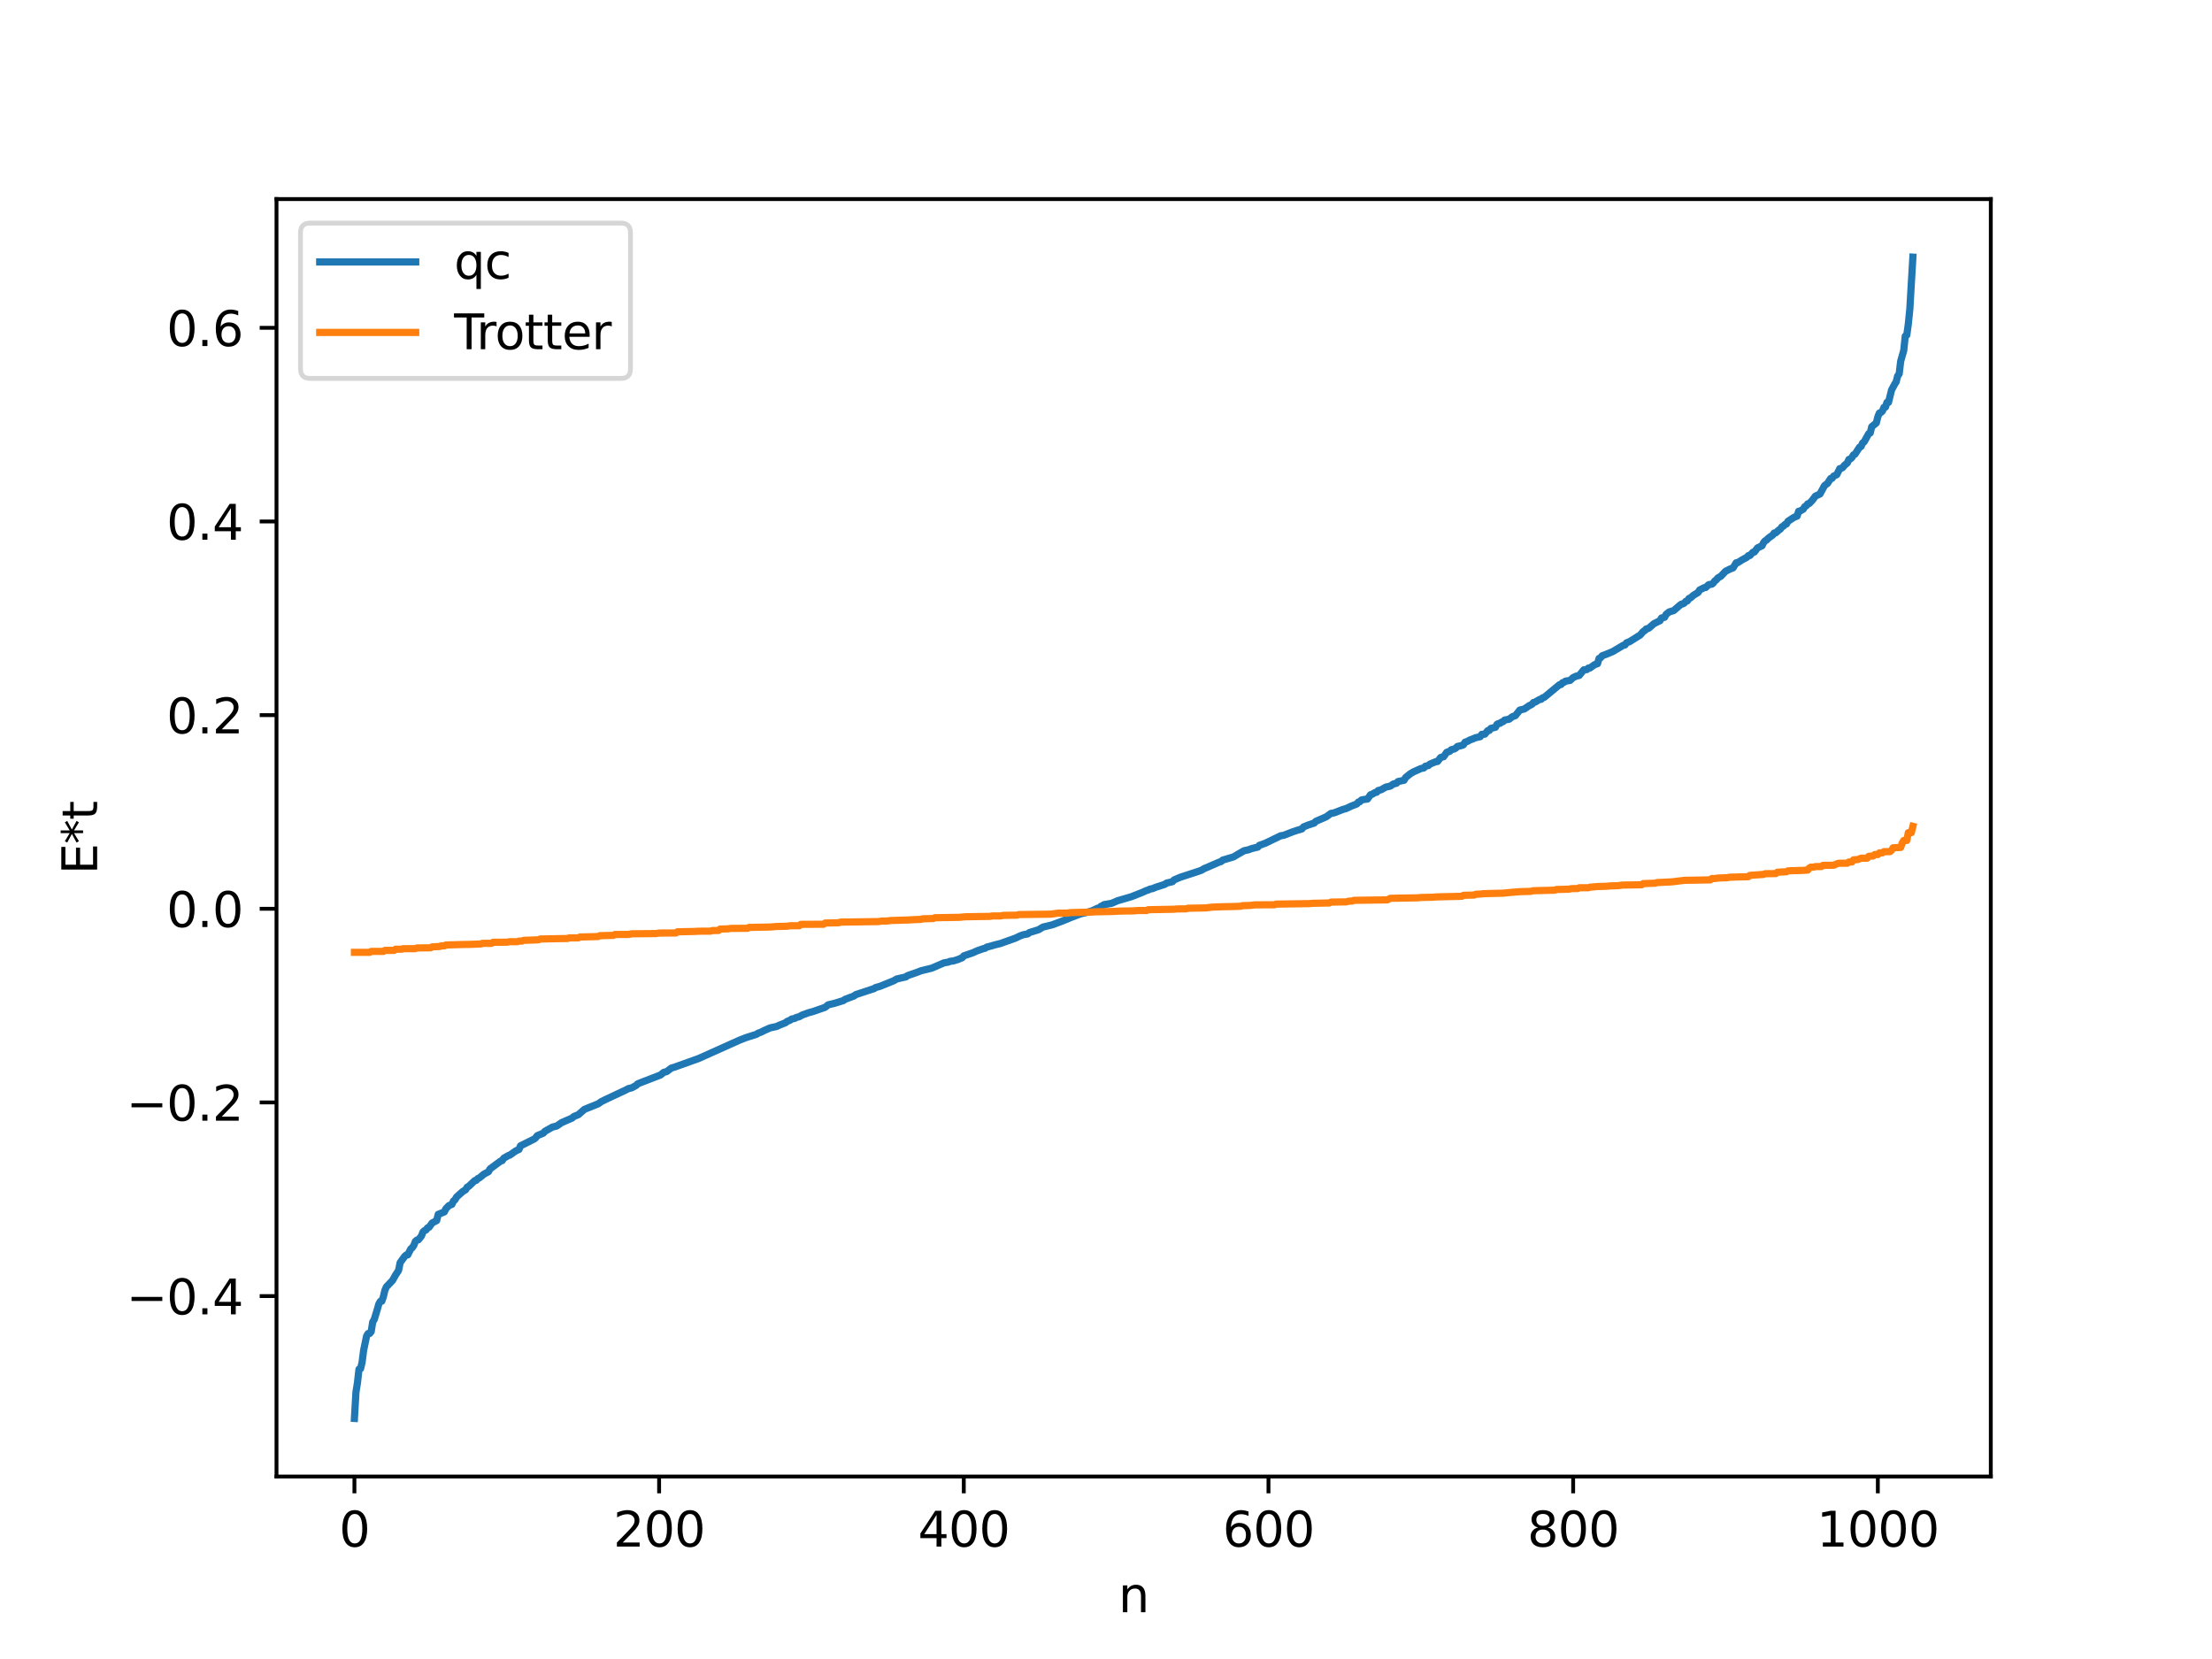 <?xml version="1.0" encoding="utf-8" standalone="no"?>
<!DOCTYPE svg PUBLIC "-//W3C//DTD SVG 1.1//EN"
  "http://www.w3.org/Graphics/SVG/1.1/DTD/svg11.dtd">
<svg xmlns:xlink="http://www.w3.org/1999/xlink" width="460.8pt" height="345.6pt" viewBox="0 0 460.8 345.6" xmlns="http://www.w3.org/2000/svg" version="1.1">
 <defs>
  <style type="text/css">*{stroke-linejoin: round; stroke-linecap: butt}</style>
 </defs>
 <g id="figure_1">
  <g id="patch_1">
   <path d="M 0 345.6 
L 460.8 345.6 
L 460.8 0 
L 0 0 
z
" style="fill: #ffffff"/>
  </g>
  <g id="axes_1">
   <g id="patch_2">
    <path d="M 57.6 307.584 
L 414.72 307.584 
L 414.72 41.472 
L 57.6 41.472 
z
" style="fill: #ffffff"/>
   </g>
   <g id="matplotlib.axis_1">
    <g id="xtick_1">
     <g id="line2d_1">
      <defs>
       <path id="m726946600c" d="M 0 0 
L 0 3.5 
" style="stroke: #000000; stroke-width: 0.8"/>
      </defs>
      <g>
       <use xlink:href="#m726946600c" x="73.833" y="307.584" style="stroke: #000000; stroke-width: 0.8"/>
      </g>
     </g>
     <g id="text_1">
      <!-- 0 -->
      <g transform="translate(70.651 322.182) scale(0.1 -0.1)">
       <defs>
        <path id="DejaVuSans-30" d="M 2034 4250 
Q 1547 4250 1301 3770 
Q 1056 3291 1056 2328 
Q 1056 1369 1301 889 
Q 1547 409 2034 409 
Q 2525 409 2770 889 
Q 3016 1369 3016 2328 
Q 3016 3291 2770 3770 
Q 2525 4250 2034 4250 
z
M 2034 4750 
Q 2819 4750 3233 4129 
Q 3647 3509 3647 2328 
Q 3647 1150 3233 529 
Q 2819 -91 2034 -91 
Q 1250 -91 836 529 
Q 422 1150 422 2328 
Q 422 3509 836 4129 
Q 1250 4750 2034 4750 
z
" transform="scale(0.016)"/>
       </defs>
       <use xlink:href="#DejaVuSans-30"/>
      </g>
     </g>
    </g>
    <g id="xtick_2">
     <g id="line2d_2">
      <g>
       <use xlink:href="#m726946600c" x="137.304" y="307.584" style="stroke: #000000; stroke-width: 0.8"/>
      </g>
     </g>
     <g id="text_2">
      <!-- 200 -->
      <g transform="translate(127.76 322.182) scale(0.1 -0.1)">
       <defs>
        <path id="DejaVuSans-32" d="M 1228 531 
L 3431 531 
L 3431 0 
L 469 0 
L 469 531 
Q 828 903 1448 1529 
Q 2069 2156 2228 2338 
Q 2531 2678 2651 2914 
Q 2772 3150 2772 3378 
Q 2772 3750 2511 3984 
Q 2250 4219 1831 4219 
Q 1534 4219 1204 4116 
Q 875 4013 500 3803 
L 500 4441 
Q 881 4594 1212 4672 
Q 1544 4750 1819 4750 
Q 2544 4750 2975 4387 
Q 3406 4025 3406 3419 
Q 3406 3131 3298 2873 
Q 3191 2616 2906 2266 
Q 2828 2175 2409 1742 
Q 1991 1309 1228 531 
z
" transform="scale(0.016)"/>
       </defs>
       <use xlink:href="#DejaVuSans-32"/>
       <use xlink:href="#DejaVuSans-30" x="63.623"/>
       <use xlink:href="#DejaVuSans-30" x="127.246"/>
      </g>
     </g>
    </g>
    <g id="xtick_3">
     <g id="line2d_3">
      <g>
       <use xlink:href="#m726946600c" x="200.775" y="307.584" style="stroke: #000000; stroke-width: 0.8"/>
      </g>
     </g>
     <g id="text_3">
      <!-- 400 -->
      <g transform="translate(191.231 322.182) scale(0.1 -0.1)">
       <defs>
        <path id="DejaVuSans-34" d="M 2419 4116 
L 825 1625 
L 2419 1625 
L 2419 4116 
z
M 2253 4666 
L 3047 4666 
L 3047 1625 
L 3713 1625 
L 3713 1100 
L 3047 1100 
L 3047 0 
L 2419 0 
L 2419 1100 
L 313 1100 
L 313 1709 
L 2253 4666 
z
" transform="scale(0.016)"/>
       </defs>
       <use xlink:href="#DejaVuSans-34"/>
       <use xlink:href="#DejaVuSans-30" x="63.623"/>
       <use xlink:href="#DejaVuSans-30" x="127.246"/>
      </g>
     </g>
    </g>
    <g id="xtick_4">
     <g id="line2d_4">
      <g>
       <use xlink:href="#m726946600c" x="264.246" y="307.584" style="stroke: #000000; stroke-width: 0.8"/>
      </g>
     </g>
     <g id="text_4">
      <!-- 600 -->
      <g transform="translate(254.702 322.182) scale(0.1 -0.1)">
       <defs>
        <path id="DejaVuSans-36" d="M 2113 2584 
Q 1688 2584 1439 2293 
Q 1191 2003 1191 1497 
Q 1191 994 1439 701 
Q 1688 409 2113 409 
Q 2538 409 2786 701 
Q 3034 994 3034 1497 
Q 3034 2003 2786 2293 
Q 2538 2584 2113 2584 
z
M 3366 4563 
L 3366 3988 
Q 3128 4100 2886 4159 
Q 2644 4219 2406 4219 
Q 1781 4219 1451 3797 
Q 1122 3375 1075 2522 
Q 1259 2794 1537 2939 
Q 1816 3084 2150 3084 
Q 2853 3084 3261 2657 
Q 3669 2231 3669 1497 
Q 3669 778 3244 343 
Q 2819 -91 2113 -91 
Q 1303 -91 875 529 
Q 447 1150 447 2328 
Q 447 3434 972 4092 
Q 1497 4750 2381 4750 
Q 2619 4750 2861 4703 
Q 3103 4656 3366 4563 
z
" transform="scale(0.016)"/>
       </defs>
       <use xlink:href="#DejaVuSans-36"/>
       <use xlink:href="#DejaVuSans-30" x="63.623"/>
       <use xlink:href="#DejaVuSans-30" x="127.246"/>
      </g>
     </g>
    </g>
    <g id="xtick_5">
     <g id="line2d_5">
      <g>
       <use xlink:href="#m726946600c" x="327.717" y="307.584" style="stroke: #000000; stroke-width: 0.8"/>
      </g>
     </g>
     <g id="text_5">
      <!-- 800 -->
      <g transform="translate(318.173 322.182) scale(0.1 -0.1)">
       <defs>
        <path id="DejaVuSans-38" d="M 2034 2216 
Q 1584 2216 1326 1975 
Q 1069 1734 1069 1313 
Q 1069 891 1326 650 
Q 1584 409 2034 409 
Q 2484 409 2743 651 
Q 3003 894 3003 1313 
Q 3003 1734 2745 1975 
Q 2488 2216 2034 2216 
z
M 1403 2484 
Q 997 2584 770 2862 
Q 544 3141 544 3541 
Q 544 4100 942 4425 
Q 1341 4750 2034 4750 
Q 2731 4750 3128 4425 
Q 3525 4100 3525 3541 
Q 3525 3141 3298 2862 
Q 3072 2584 2669 2484 
Q 3125 2378 3379 2068 
Q 3634 1759 3634 1313 
Q 3634 634 3220 271 
Q 2806 -91 2034 -91 
Q 1263 -91 848 271 
Q 434 634 434 1313 
Q 434 1759 690 2068 
Q 947 2378 1403 2484 
z
M 1172 3481 
Q 1172 3119 1398 2916 
Q 1625 2713 2034 2713 
Q 2441 2713 2670 2916 
Q 2900 3119 2900 3481 
Q 2900 3844 2670 4047 
Q 2441 4250 2034 4250 
Q 1625 4250 1398 4047 
Q 1172 3844 1172 3481 
z
" transform="scale(0.016)"/>
       </defs>
       <use xlink:href="#DejaVuSans-38"/>
       <use xlink:href="#DejaVuSans-30" x="63.623"/>
       <use xlink:href="#DejaVuSans-30" x="127.246"/>
      </g>
     </g>
    </g>
    <g id="xtick_6">
     <g id="line2d_6">
      <g>
       <use xlink:href="#m726946600c" x="391.188" y="307.584" style="stroke: #000000; stroke-width: 0.8"/>
      </g>
     </g>
     <g id="text_6">
      <!-- 1000 -->
      <g transform="translate(378.463 322.182) scale(0.1 -0.1)">
       <defs>
        <path id="DejaVuSans-31" d="M 794 531 
L 1825 531 
L 1825 4091 
L 703 3866 
L 703 4441 
L 1819 4666 
L 2450 4666 
L 2450 531 
L 3481 531 
L 3481 0 
L 794 0 
L 794 531 
z
" transform="scale(0.016)"/>
       </defs>
       <use xlink:href="#DejaVuSans-31"/>
       <use xlink:href="#DejaVuSans-30" x="63.623"/>
       <use xlink:href="#DejaVuSans-30" x="127.246"/>
       <use xlink:href="#DejaVuSans-30" x="190.869"/>
      </g>
     </g>
    </g>
    <g id="text_7">
     <!-- n -->
     <g transform="translate(232.991 335.861) scale(0.1 -0.1)">
      <defs>
       <path id="DejaVuSans-6e" d="M 3513 2113 
L 3513 0 
L 2938 0 
L 2938 2094 
Q 2938 2591 2744 2837 
Q 2550 3084 2163 3084 
Q 1697 3084 1428 2787 
Q 1159 2491 1159 1978 
L 1159 0 
L 581 0 
L 581 3500 
L 1159 3500 
L 1159 2956 
Q 1366 3272 1645 3428 
Q 1925 3584 2291 3584 
Q 2894 3584 3203 3211 
Q 3513 2838 3513 2113 
z
" transform="scale(0.016)"/>
      </defs>
      <use xlink:href="#DejaVuSans-6e"/>
     </g>
    </g>
   </g>
   <g id="matplotlib.axis_2">
    <g id="ytick_1">
     <g id="line2d_7">
      <defs>
       <path id="m791c76c3f5" d="M 0 0 
L -3.5 0 
" style="stroke: #000000; stroke-width: 0.8"/>
      </defs>
      <g>
       <use xlink:href="#m791c76c3f5" x="57.6" y="270.003" style="stroke: #000000; stroke-width: 0.8"/>
      </g>
     </g>
     <g id="text_8">
      <!-- −0.4 -->
      <g transform="translate(26.317 273.802) scale(0.1 -0.1)">
       <defs>
        <path id="DejaVuSans-2212" d="M 678 2272 
L 4684 2272 
L 4684 1741 
L 678 1741 
L 678 2272 
z
" transform="scale(0.016)"/>
        <path id="DejaVuSans-2e" d="M 684 794 
L 1344 794 
L 1344 0 
L 684 0 
L 684 794 
z
" transform="scale(0.016)"/>
       </defs>
       <use xlink:href="#DejaVuSans-2212"/>
       <use xlink:href="#DejaVuSans-30" x="83.789"/>
       <use xlink:href="#DejaVuSans-2e" x="147.412"/>
       <use xlink:href="#DejaVuSans-34" x="179.199"/>
      </g>
     </g>
    </g>
    <g id="ytick_2">
     <g id="line2d_8">
      <g>
       <use xlink:href="#m791c76c3f5" x="57.6" y="229.66" style="stroke: #000000; stroke-width: 0.8"/>
      </g>
     </g>
     <g id="text_9">
      <!-- −0.2 -->
      <g transform="translate(26.317 233.459) scale(0.1 -0.1)">
       <use xlink:href="#DejaVuSans-2212"/>
       <use xlink:href="#DejaVuSans-30" x="83.789"/>
       <use xlink:href="#DejaVuSans-2e" x="147.412"/>
       <use xlink:href="#DejaVuSans-32" x="179.199"/>
      </g>
     </g>
    </g>
    <g id="ytick_3">
     <g id="line2d_9">
      <g>
       <use xlink:href="#m791c76c3f5" x="57.6" y="189.317" style="stroke: #000000; stroke-width: 0.8"/>
      </g>
     </g>
     <g id="text_10">
      <!-- 0.0 -->
      <g transform="translate(34.697 193.117) scale(0.1 -0.1)">
       <use xlink:href="#DejaVuSans-30"/>
       <use xlink:href="#DejaVuSans-2e" x="63.623"/>
       <use xlink:href="#DejaVuSans-30" x="95.41"/>
      </g>
     </g>
    </g>
    <g id="ytick_4">
     <g id="line2d_10">
      <g>
       <use xlink:href="#m791c76c3f5" x="57.6" y="148.975" style="stroke: #000000; stroke-width: 0.8"/>
      </g>
     </g>
     <g id="text_11">
      <!-- 0.2 -->
      <g transform="translate(34.697 152.774) scale(0.1 -0.1)">
       <use xlink:href="#DejaVuSans-30"/>
       <use xlink:href="#DejaVuSans-2e" x="63.623"/>
       <use xlink:href="#DejaVuSans-32" x="95.41"/>
      </g>
     </g>
    </g>
    <g id="ytick_5">
     <g id="line2d_11">
      <g>
       <use xlink:href="#m791c76c3f5" x="57.6" y="108.632" style="stroke: #000000; stroke-width: 0.8"/>
      </g>
     </g>
     <g id="text_12">
      <!-- 0.4 -->
      <g transform="translate(34.697 112.431) scale(0.1 -0.1)">
       <use xlink:href="#DejaVuSans-30"/>
       <use xlink:href="#DejaVuSans-2e" x="63.623"/>
       <use xlink:href="#DejaVuSans-34" x="95.41"/>
      </g>
     </g>
    </g>
    <g id="ytick_6">
     <g id="line2d_12">
      <g>
       <use xlink:href="#m791c76c3f5" x="57.6" y="68.29" style="stroke: #000000; stroke-width: 0.8"/>
      </g>
     </g>
     <g id="text_13">
      <!-- 0.6 -->
      <g transform="translate(34.697 72.089) scale(0.1 -0.1)">
       <use xlink:href="#DejaVuSans-30"/>
       <use xlink:href="#DejaVuSans-2e" x="63.623"/>
       <use xlink:href="#DejaVuSans-36" x="95.41"/>
      </g>
     </g>
    </g>
    <g id="text_14">
     <!-- E*t -->
     <g transform="translate(20.238 182.148) rotate(-90) scale(0.1 -0.1)">
      <defs>
       <path id="DejaVuSans-45" d="M 628 4666 
L 3578 4666 
L 3578 4134 
L 1259 4134 
L 1259 2753 
L 3481 2753 
L 3481 2222 
L 1259 2222 
L 1259 531 
L 3634 531 
L 3634 0 
L 628 0 
L 628 4666 
z
" transform="scale(0.016)"/>
       <path id="DejaVuSans-2a" d="M 3009 3897 
L 1888 3291 
L 3009 2681 
L 2828 2375 
L 1778 3009 
L 1778 1831 
L 1422 1831 
L 1422 3009 
L 372 2375 
L 191 2681 
L 1313 3291 
L 191 3897 
L 372 4206 
L 1422 3572 
L 1422 4750 
L 1778 4750 
L 1778 3572 
L 2828 4206 
L 3009 3897 
z
" transform="scale(0.016)"/>
       <path id="DejaVuSans-74" d="M 1172 4494 
L 1172 3500 
L 2356 3500 
L 2356 3053 
L 1172 3053 
L 1172 1153 
Q 1172 725 1289 603 
Q 1406 481 1766 481 
L 2356 481 
L 2356 0 
L 1766 0 
Q 1100 0 847 248 
Q 594 497 594 1153 
L 594 3053 
L 172 3053 
L 172 3500 
L 594 3500 
L 594 4494 
L 1172 4494 
z
" transform="scale(0.016)"/>
      </defs>
      <use xlink:href="#DejaVuSans-45"/>
      <use xlink:href="#DejaVuSans-2a" x="63.184"/>
      <use xlink:href="#DejaVuSans-74" x="113.184"/>
     </g>
    </g>
   </g>
   <g id="line2d_13">
    <path d="M 73.833 295.488 
L 74.15 290.022 
L 74.467 288.044 
L 74.785 285.234 
L 75.102 285.132 
L 75.42 283.861 
L 75.737 281.355 
L 76.372 278.309 
L 76.689 277.801 
L 77.006 277.789 
L 77.324 277.39 
L 77.641 275.396 
L 77.958 274.878 
L 78.593 272.788 
L 78.91 271.669 
L 79.228 271.103 
L 79.545 271.053 
L 79.862 270.136 
L 80.18 268.788 
L 80.497 268.075 
L 81.767 266.74 
L 82.401 265.613 
L 83.036 264.65 
L 83.353 263.033 
L 84.305 261.722 
L 84.623 261.44 
L 84.94 261.417 
L 85.575 260.158 
L 85.892 259.909 
L 86.21 259.429 
L 86.527 258.606 
L 86.844 258.331 
L 87.162 258.272 
L 87.796 257.478 
L 88.114 256.647 
L 88.431 256.358 
L 88.748 256.226 
L 89.066 255.783 
L 89.383 255.659 
L 90.018 254.774 
L 90.97 254.264 
L 91.287 252.971 
L 92.239 252.595 
L 92.557 252.467 
L 92.874 251.817 
L 93.509 251.146 
L 94.143 250.894 
L 94.461 250.188 
L 94.778 249.955 
L 95.096 249.378 
L 96.365 248.239 
L 97 247.838 
L 97.317 247.306 
L 97.634 247.152 
L 98.904 245.939 
L 99.221 245.88 
L 99.539 245.513 
L 99.856 245.383 
L 100.808 244.597 
L 101.76 244.085 
L 102.077 243.509 
L 104.299 241.867 
L 104.616 241.778 
L 104.934 241.281 
L 105.886 240.734 
L 106.203 240.628 
L 107.472 239.738 
L 108.107 239.461 
L 108.424 238.698 
L 109.059 238.391 
L 111.281 237.282 
L 111.598 237.018 
L 111.915 236.585 
L 113.185 236.053 
L 113.502 235.682 
L 115.089 234.786 
L 115.724 234.635 
L 116.041 234.528 
L 116.993 233.866 
L 119.215 232.898 
L 119.532 232.587 
L 120.484 232.208 
L 121.753 231.095 
L 124.61 229.951 
L 125.244 229.499 
L 126.196 229.025 
L 130.322 227.091 
L 130.957 226.758 
L 131.591 226.621 
L 132.543 226.099 
L 132.861 225.766 
L 137.621 223.93 
L 138.256 223.395 
L 138.891 223.23 
L 139.843 222.5 
L 140.477 222.32 
L 145.555 220.498 
L 154.124 216.654 
L 155.393 216.162 
L 157.615 215.452 
L 157.932 215.23 
L 158.567 215.001 
L 159.201 214.676 
L 159.836 214.394 
L 160.471 214.116 
L 161.74 213.848 
L 162.375 213.557 
L 163.644 213.05 
L 163.962 212.783 
L 164.596 212.524 
L 164.914 212.284 
L 165.548 212.159 
L 165.866 211.967 
L 166.5 211.797 
L 167.135 211.435 
L 167.77 211.217 
L 168.405 210.98 
L 169.357 210.723 
L 170.943 210.17 
L 171.896 209.842 
L 172.53 209.322 
L 173.8 209.02 
L 175.704 208.436 
L 176.021 208.191 
L 176.973 207.828 
L 177.925 207.473 
L 178.243 207.21 
L 181.734 206.059 
L 182.051 205.968 
L 182.368 205.736 
L 183.32 205.469 
L 186.177 204.31 
L 186.811 203.937 
L 188.715 203.504 
L 189.033 203.252 
L 191.254 202.474 
L 191.889 202.222 
L 194.11 201.679 
L 196.015 200.857 
L 196.649 200.579 
L 197.601 200.413 
L 197.919 200.255 
L 198.553 200.188 
L 199.505 199.902 
L 200.458 199.503 
L 200.775 199.125 
L 202.679 198.467 
L 203.631 198.041 
L 204.9 197.602 
L 205.218 197.541 
L 205.535 197.303 
L 206.487 197.061 
L 207.122 196.867 
L 208.391 196.554 
L 211.565 195.422 
L 212.517 194.958 
L 213.152 194.733 
L 214.104 194.543 
L 214.421 194.275 
L 216.325 193.689 
L 217.277 193.127 
L 219.181 192.663 
L 221.403 191.837 
L 223.307 191.049 
L 224.577 190.566 
L 225.211 190.35 
L 226.163 190.128 
L 227.433 189.765 
L 228.702 189.174 
L 229.02 189.149 
L 229.337 188.8 
L 229.654 188.693 
L 229.972 188.46 
L 231.558 188.18 
L 232.828 187.635 
L 235.684 186.802 
L 237.905 185.925 
L 238.858 185.494 
L 239.175 185.424 
L 239.492 185.235 
L 240.127 185.101 
L 240.762 184.835 
L 242.666 184.22 
L 242.983 183.97 
L 244.253 183.67 
L 244.57 183.308 
L 245.839 182.76 
L 248.696 181.826 
L 249.648 181.513 
L 250.282 181.286 
L 250.917 180.912 
L 251.552 180.657 
L 252.186 180.375 
L 253.773 179.684 
L 254.408 179.461 
L 254.725 179.167 
L 256.947 178.514 
L 257.899 177.949 
L 258.534 177.583 
L 259.168 177.223 
L 260.12 177.016 
L 260.755 176.772 
L 262.024 176.468 
L 262.342 176.102 
L 263.611 175.649 
L 266.785 174.11 
L 267.42 174.009 
L 269.324 173.271 
L 270.276 172.952 
L 271.228 172.67 
L 271.545 172.257 
L 272.497 171.876 
L 273.449 171.56 
L 273.767 171.467 
L 274.084 171.112 
L 276.305 170.143 
L 276.94 169.672 
L 277.258 169.444 
L 277.892 169.342 
L 279.796 168.607 
L 280.431 168.437 
L 281.383 167.974 
L 282.653 167.474 
L 282.97 167.081 
L 283.287 167.007 
L 283.605 166.659 
L 284.239 166.534 
L 284.874 166.448 
L 285.509 165.56 
L 285.826 165.473 
L 286.461 165.091 
L 286.778 165.044 
L 287.096 164.684 
L 287.73 164.515 
L 288.682 163.969 
L 289.634 163.758 
L 290.269 163.312 
L 290.904 163.173 
L 291.221 162.817 
L 292.491 162.54 
L 292.808 161.977 
L 293.76 161.214 
L 294.395 160.823 
L 295.981 160.109 
L 296.616 159.978 
L 296.934 159.615 
L 297.568 159.475 
L 297.886 159.174 
L 299.155 158.652 
L 299.472 158.629 
L 300.107 157.801 
L 300.742 157.633 
L 301.377 156.721 
L 302.011 156.506 
L 302.329 156.178 
L 302.963 156.022 
L 303.281 155.832 
L 303.598 155.506 
L 304.55 155.285 
L 304.867 155.14 
L 305.185 154.62 
L 305.82 154.39 
L 306.137 154.182 
L 306.772 153.943 
L 307.406 153.676 
L 308.358 153.467 
L 308.676 152.982 
L 309.31 152.942 
L 309.945 152.188 
L 310.262 152.148 
L 310.58 151.727 
L 311.532 151.506 
L 311.849 150.893 
L 312.167 150.721 
L 312.484 150.678 
L 312.801 150.419 
L 313.119 150.327 
L 313.436 150.005 
L 314.388 149.82 
L 315.023 149.312 
L 315.658 149.092 
L 316.61 147.919 
L 317.562 147.688 
L 318.514 147.031 
L 319.148 146.703 
L 319.466 146.333 
L 319.783 146.269 
L 320.735 145.704 
L 321.053 145.681 
L 321.37 145.361 
L 321.687 145.28 
L 324.861 142.646 
L 325.178 142.603 
L 325.496 142.221 
L 325.813 142.137 
L 326.13 141.891 
L 327.082 141.74 
L 327.717 141.149 
L 328.352 140.857 
L 328.986 140.705 
L 329.621 139.92 
L 329.939 139.535 
L 330.573 139.486 
L 330.891 139.171 
L 331.208 139.163 
L 332.16 138.471 
L 332.795 138.256 
L 333.112 137.165 
L 333.429 137.028 
L 333.747 136.62 
L 334.699 136.259 
L 335.968 135.735 
L 338.19 134.407 
L 338.507 134.36 
L 338.824 133.914 
L 339.459 133.673 
L 341.681 132.286 
L 342.315 131.556 
L 342.633 131.356 
L 342.95 131.006 
L 343.267 130.967 
L 343.585 130.767 
L 344.537 129.926 
L 345.489 129.45 
L 345.806 129.306 
L 346.124 128.737 
L 346.758 128.593 
L 347.076 127.984 
L 347.71 127.478 
L 348.662 127.197 
L 349.932 126.101 
L 350.249 125.864 
L 350.567 125.805 
L 350.884 125.61 
L 351.201 125.261 
L 351.519 125.169 
L 351.836 124.675 
L 352.153 124.559 
L 352.788 124.001 
L 353.74 123.425 
L 354.058 122.907 
L 355.01 122.424 
L 355.327 122.388 
L 355.962 121.791 
L 356.596 121.696 
L 356.914 121.453 
L 357.231 121.01 
L 357.548 120.791 
L 357.866 120.389 
L 358.5 120.035 
L 359.453 119.013 
L 360.405 118.538 
L 361.039 118.295 
L 361.674 117.239 
L 361.991 117.214 
L 362.943 116.611 
L 363.896 116.103 
L 364.213 115.751 
L 364.53 115.725 
L 365.165 115.045 
L 365.482 114.987 
L 366.117 114.141 
L 367.069 113.686 
L 367.386 113.032 
L 367.704 112.664 
L 368.021 112.501 
L 368.339 112.139 
L 369.291 111.463 
L 369.608 111.023 
L 369.925 111.002 
L 370.56 110.42 
L 370.877 110.226 
L 371.195 109.755 
L 371.512 109.616 
L 371.829 109.265 
L 372.147 109.161 
L 372.464 108.596 
L 373.734 107.765 
L 374.368 107.521 
L 374.686 106.511 
L 375.003 106.452 
L 375.638 106.079 
L 375.955 105.556 
L 376.272 105.376 
L 376.59 104.954 
L 376.907 104.883 
L 377.542 104.22 
L 378.177 103.353 
L 379.129 102.91 
L 380.081 101.161 
L 380.715 100.688 
L 381.35 99.69 
L 381.667 99.637 
L 381.985 99.174 
L 382.62 98.893 
L 383.254 97.631 
L 383.572 97.566 
L 383.889 97.38 
L 384.206 96.962 
L 384.841 96.421 
L 385.158 95.71 
L 385.476 95.603 
L 385.793 95.301 
L 386.11 94.758 
L 386.428 94.617 
L 387.38 93.157 
L 387.697 93.016 
L 388.015 92.284 
L 388.332 92.052 
L 389.284 90.344 
L 389.601 90.196 
L 389.919 88.888 
L 390.553 88.373 
L 390.871 88.106 
L 391.188 86.831 
L 391.505 86.044 
L 391.823 85.933 
L 392.14 85.64 
L 392.458 84.865 
L 392.775 84.813 
L 393.092 83.818 
L 393.41 83.812 
L 394.044 81.254 
L 394.679 80.053 
L 394.996 79.574 
L 395.314 78.314 
L 395.631 77.884 
L 395.948 75.25 
L 396.583 73.013 
L 396.9 70.007 
L 397.218 69.812 
L 397.535 67.509 
L 397.853 64.373 
L 398.487 53.568 
L 398.487 53.568 
" clip-path="url(#pa7bbe27bc3)" style="fill: none; stroke: #1f77b4; stroke-width: 1.5; stroke-linecap: square"/>
   </g>
   <g id="line2d_14">
    <path d="M 73.833 198.394 
L 77.006 198.394 
L 77.324 198.197 
L 79.862 198.197 
L 80.18 197.982 
L 82.084 197.982 
L 82.401 197.743 
L 83.671 197.743 
L 83.988 197.624 
L 86.527 197.624 
L 86.844 197.476 
L 89.7 197.446 
L 90.018 197.253 
L 91.605 197.169 
L 91.922 197.04 
L 92.557 197.04 
L 92.874 196.862 
L 96.365 196.756 
L 97.952 196.732 
L 100.173 196.643 
L 100.491 196.515 
L 102.395 196.515 
L 102.712 196.291 
L 105.568 196.28 
L 106.203 196.173 
L 107.79 196.173 
L 108.107 196.046 
L 108.742 196.046 
L 109.059 195.888 
L 111.915 195.797 
L 112.233 195.767 
L 112.55 195.609 
L 118.262 195.503 
L 118.58 195.374 
L 120.484 195.374 
L 120.801 195.202 
L 124.61 195.097 
L 124.927 194.92 
L 127.783 194.852 
L 128.1 194.664 
L 130.957 194.66 
L 131.591 194.526 
L 136.669 194.479 
L 137.304 194.367 
L 140.795 194.36 
L 141.112 194.111 
L 144.603 194.042 
L 145.555 193.988 
L 148.094 193.969 
L 148.411 193.839 
L 149.681 193.839 
L 149.998 193.538 
L 151.585 193.502 
L 152.22 193.404 
L 155.71 193.382 
L 156.028 193.199 
L 160.471 193.114 
L 161.74 193.006 
L 163.962 192.956 
L 164.596 192.848 
L 166.5 192.848 
L 166.818 192.562 
L 171.578 192.535 
L 171.896 192.283 
L 174.752 192.229 
L 175.069 192.093 
L 183.003 191.984 
L 183.638 191.88 
L 184.907 191.855 
L 185.542 191.762 
L 189.033 191.652 
L 190.937 191.555 
L 191.889 191.524 
L 192.206 191.398 
L 194.428 191.351 
L 194.745 191.18 
L 199.823 191.096 
L 201.092 190.979 
L 206.17 190.898 
L 206.805 190.805 
L 208.391 190.805 
L 209.026 190.691 
L 211.882 190.644 
L 212.2 190.523 
L 218.864 190.434 
L 220.451 190.224 
L 222.355 190.224 
L 222.99 190.112 
L 227.433 190.004 
L 228.067 189.946 
L 231.558 189.886 
L 232.51 189.835 
L 233.462 189.796 
L 236.319 189.748 
L 236.953 189.675 
L 238.858 189.675 
L 239.175 189.511 
L 244.57 189.41 
L 245.205 189.345 
L 247.109 189.329 
L 247.426 189.205 
L 251.234 189.132 
L 252.504 188.969 
L 255.043 188.88 
L 256.629 188.855 
L 258.534 188.783 
L 258.851 188.664 
L 260.438 188.616 
L 261.39 188.502 
L 265.515 188.478 
L 265.833 188.343 
L 272.815 188.235 
L 273.449 188.177 
L 276.94 188.107 
L 277.258 187.925 
L 280.431 187.878 
L 281.066 187.709 
L 281.7 187.709 
L 282.018 187.555 
L 289 187.456 
L 289.634 187.135 
L 295.347 187.033 
L 295.981 186.962 
L 298.52 186.91 
L 299.155 186.845 
L 303.598 186.735 
L 304.55 186.708 
L 304.867 186.508 
L 307.089 186.456 
L 307.406 186.291 
L 308.358 186.25 
L 308.993 186.17 
L 313.119 186.064 
L 315.34 185.851 
L 316.61 185.75 
L 318.831 185.688 
L 319.466 185.549 
L 323.909 185.438 
L 324.226 185.297 
L 326.765 185.235 
L 327.4 185.117 
L 328.669 185.101 
L 328.986 184.939 
L 330.891 184.939 
L 331.208 184.819 
L 332.16 184.742 
L 332.795 184.678 
L 334.699 184.627 
L 335.334 184.559 
L 337.238 184.493 
L 337.872 184.378 
L 341.998 184.313 
L 342.315 184.064 
L 343.585 184.028 
L 344.854 183.983 
L 345.172 183.853 
L 347.393 183.754 
L 348.345 183.699 
L 350.884 183.39 
L 356.279 183.294 
L 356.596 183.02 
L 357.231 183.02 
L 357.866 182.908 
L 359.77 182.848 
L 360.405 182.733 
L 364.213 182.632 
L 364.53 182.355 
L 367.386 182.154 
L 367.704 182.01 
L 369.925 181.984 
L 370.243 181.701 
L 372.147 181.602 
L 372.464 181.411 
L 375.638 181.315 
L 376.272 181.254 
L 376.59 181.254 
L 376.907 180.822 
L 377.224 180.648 
L 377.859 180.648 
L 378.177 180.519 
L 379.446 180.519 
L 379.763 180.264 
L 381.985 180.242 
L 382.937 179.841 
L 384.841 179.821 
L 385.158 179.562 
L 385.793 179.562 
L 386.11 179.121 
L 387.062 179.051 
L 387.697 178.774 
L 388.967 178.774 
L 389.284 178.388 
L 390.236 178.304 
L 390.553 178.018 
L 391.188 178.018 
L 391.505 177.669 
L 392.14 177.669 
L 392.458 177.411 
L 393.727 177.411 
L 394.044 177.128 
L 394.362 176.607 
L 395.948 176.536 
L 396.266 175.616 
L 396.583 175.088 
L 397.218 175.088 
L 397.535 173.46 
L 398.17 173.46 
L 398.487 172.139 
L 398.487 172.139 
" clip-path="url(#pa7bbe27bc3)" style="fill: none; stroke: #ff7f0e; stroke-width: 1.5; stroke-linecap: square"/>
   </g>
   <g id="patch_3">
    <path d="M 57.6 307.584 
L 57.6 41.472 
" style="fill: none; stroke: #000000; stroke-width: 0.8; stroke-linejoin: miter; stroke-linecap: square"/>
   </g>
   <g id="patch_4">
    <path d="M 414.72 307.584 
L 414.72 41.472 
" style="fill: none; stroke: #000000; stroke-width: 0.8; stroke-linejoin: miter; stroke-linecap: square"/>
   </g>
   <g id="patch_5">
    <path d="M 57.6 307.584 
L 414.72 307.584 
" style="fill: none; stroke: #000000; stroke-width: 0.8; stroke-linejoin: miter; stroke-linecap: square"/>
   </g>
   <g id="patch_6">
    <path d="M 57.6 41.472 
L 414.72 41.472 
" style="fill: none; stroke: #000000; stroke-width: 0.8; stroke-linejoin: miter; stroke-linecap: square"/>
   </g>
   <g id="legend_1">
    <g id="patch_7">
     <path d="M 64.6 78.828 
L 129.342 78.828 
Q 131.342 78.828 131.342 76.828 
L 131.342 48.472 
Q 131.342 46.472 129.342 46.472 
L 64.6 46.472 
Q 62.6 46.472 62.6 48.472 
L 62.6 76.828 
Q 62.6 78.828 64.6 78.828 
z
" style="fill: #ffffff; opacity: 0.8; stroke: #cccccc; stroke-linejoin: miter"/>
    </g>
    <g id="line2d_15">
     <path d="M 66.6 54.57 
L 76.6 54.57 
L 86.6 54.57 
" style="fill: none; stroke: #1f77b4; stroke-width: 1.5; stroke-linecap: square"/>
    </g>
    <g id="text_15">
     <!-- qc -->
     <g transform="translate(94.6 58.07) scale(0.1 -0.1)">
      <defs>
       <path id="DejaVuSans-71" d="M 947 1747 
Q 947 1113 1208 752 
Q 1469 391 1925 391 
Q 2381 391 2643 752 
Q 2906 1113 2906 1747 
Q 2906 2381 2643 2742 
Q 2381 3103 1925 3103 
Q 1469 3103 1208 2742 
Q 947 2381 947 1747 
z
M 2906 525 
Q 2725 213 2448 61 
Q 2172 -91 1784 -91 
Q 1150 -91 751 415 
Q 353 922 353 1747 
Q 353 2572 751 3078 
Q 1150 3584 1784 3584 
Q 2172 3584 2448 3432 
Q 2725 3281 2906 2969 
L 2906 3500 
L 3481 3500 
L 3481 -1331 
L 2906 -1331 
L 2906 525 
z
" transform="scale(0.016)"/>
       <path id="DejaVuSans-63" d="M 3122 3366 
L 3122 2828 
Q 2878 2963 2633 3030 
Q 2388 3097 2138 3097 
Q 1578 3097 1268 2742 
Q 959 2388 959 1747 
Q 959 1106 1268 751 
Q 1578 397 2138 397 
Q 2388 397 2633 464 
Q 2878 531 3122 666 
L 3122 134 
Q 2881 22 2623 -34 
Q 2366 -91 2075 -91 
Q 1284 -91 818 406 
Q 353 903 353 1747 
Q 353 2603 823 3093 
Q 1294 3584 2113 3584 
Q 2378 3584 2631 3529 
Q 2884 3475 3122 3366 
z
" transform="scale(0.016)"/>
      </defs>
      <use xlink:href="#DejaVuSans-71"/>
      <use xlink:href="#DejaVuSans-63" x="63.477"/>
     </g>
    </g>
    <g id="line2d_16">
     <path d="M 66.6 69.249 
L 76.6 69.249 
L 86.6 69.249 
" style="fill: none; stroke: #ff7f0e; stroke-width: 1.5; stroke-linecap: square"/>
    </g>
    <g id="text_16">
     <!-- Trotter -->
     <g transform="translate(94.6 72.749) scale(0.1 -0.1)">
      <defs>
       <path id="DejaVuSans-54" d="M -19 4666 
L 3928 4666 
L 3928 4134 
L 2272 4134 
L 2272 0 
L 1638 0 
L 1638 4134 
L -19 4134 
L -19 4666 
z
" transform="scale(0.016)"/>
       <path id="DejaVuSans-72" d="M 2631 2963 
Q 2534 3019 2420 3045 
Q 2306 3072 2169 3072 
Q 1681 3072 1420 2755 
Q 1159 2438 1159 1844 
L 1159 0 
L 581 0 
L 581 3500 
L 1159 3500 
L 1159 2956 
Q 1341 3275 1631 3429 
Q 1922 3584 2338 3584 
Q 2397 3584 2469 3576 
Q 2541 3569 2628 3553 
L 2631 2963 
z
" transform="scale(0.016)"/>
       <path id="DejaVuSans-6f" d="M 1959 3097 
Q 1497 3097 1228 2736 
Q 959 2375 959 1747 
Q 959 1119 1226 758 
Q 1494 397 1959 397 
Q 2419 397 2687 759 
Q 2956 1122 2956 1747 
Q 2956 2369 2687 2733 
Q 2419 3097 1959 3097 
z
M 1959 3584 
Q 2709 3584 3137 3096 
Q 3566 2609 3566 1747 
Q 3566 888 3137 398 
Q 2709 -91 1959 -91 
Q 1206 -91 779 398 
Q 353 888 353 1747 
Q 353 2609 779 3096 
Q 1206 3584 1959 3584 
z
" transform="scale(0.016)"/>
       <path id="DejaVuSans-65" d="M 3597 1894 
L 3597 1613 
L 953 1613 
Q 991 1019 1311 708 
Q 1631 397 2203 397 
Q 2534 397 2845 478 
Q 3156 559 3463 722 
L 3463 178 
Q 3153 47 2828 -22 
Q 2503 -91 2169 -91 
Q 1331 -91 842 396 
Q 353 884 353 1716 
Q 353 2575 817 3079 
Q 1281 3584 2069 3584 
Q 2775 3584 3186 3129 
Q 3597 2675 3597 1894 
z
M 3022 2063 
Q 3016 2534 2758 2815 
Q 2500 3097 2075 3097 
Q 1594 3097 1305 2825 
Q 1016 2553 972 2059 
L 3022 2063 
z
" transform="scale(0.016)"/>
      </defs>
      <use xlink:href="#DejaVuSans-54"/>
      <use xlink:href="#DejaVuSans-72" x="46.334"/>
      <use xlink:href="#DejaVuSans-6f" x="85.197"/>
      <use xlink:href="#DejaVuSans-74" x="146.379"/>
      <use xlink:href="#DejaVuSans-74" x="185.588"/>
      <use xlink:href="#DejaVuSans-65" x="224.797"/>
      <use xlink:href="#DejaVuSans-72" x="286.32"/>
     </g>
    </g>
   </g>
  </g>
 </g>
 <defs>
  <clipPath id="pa7bbe27bc3">
   <rect x="57.6" y="41.472" width="357.12" height="266.112"/>
  </clipPath>
 </defs>
</svg>
